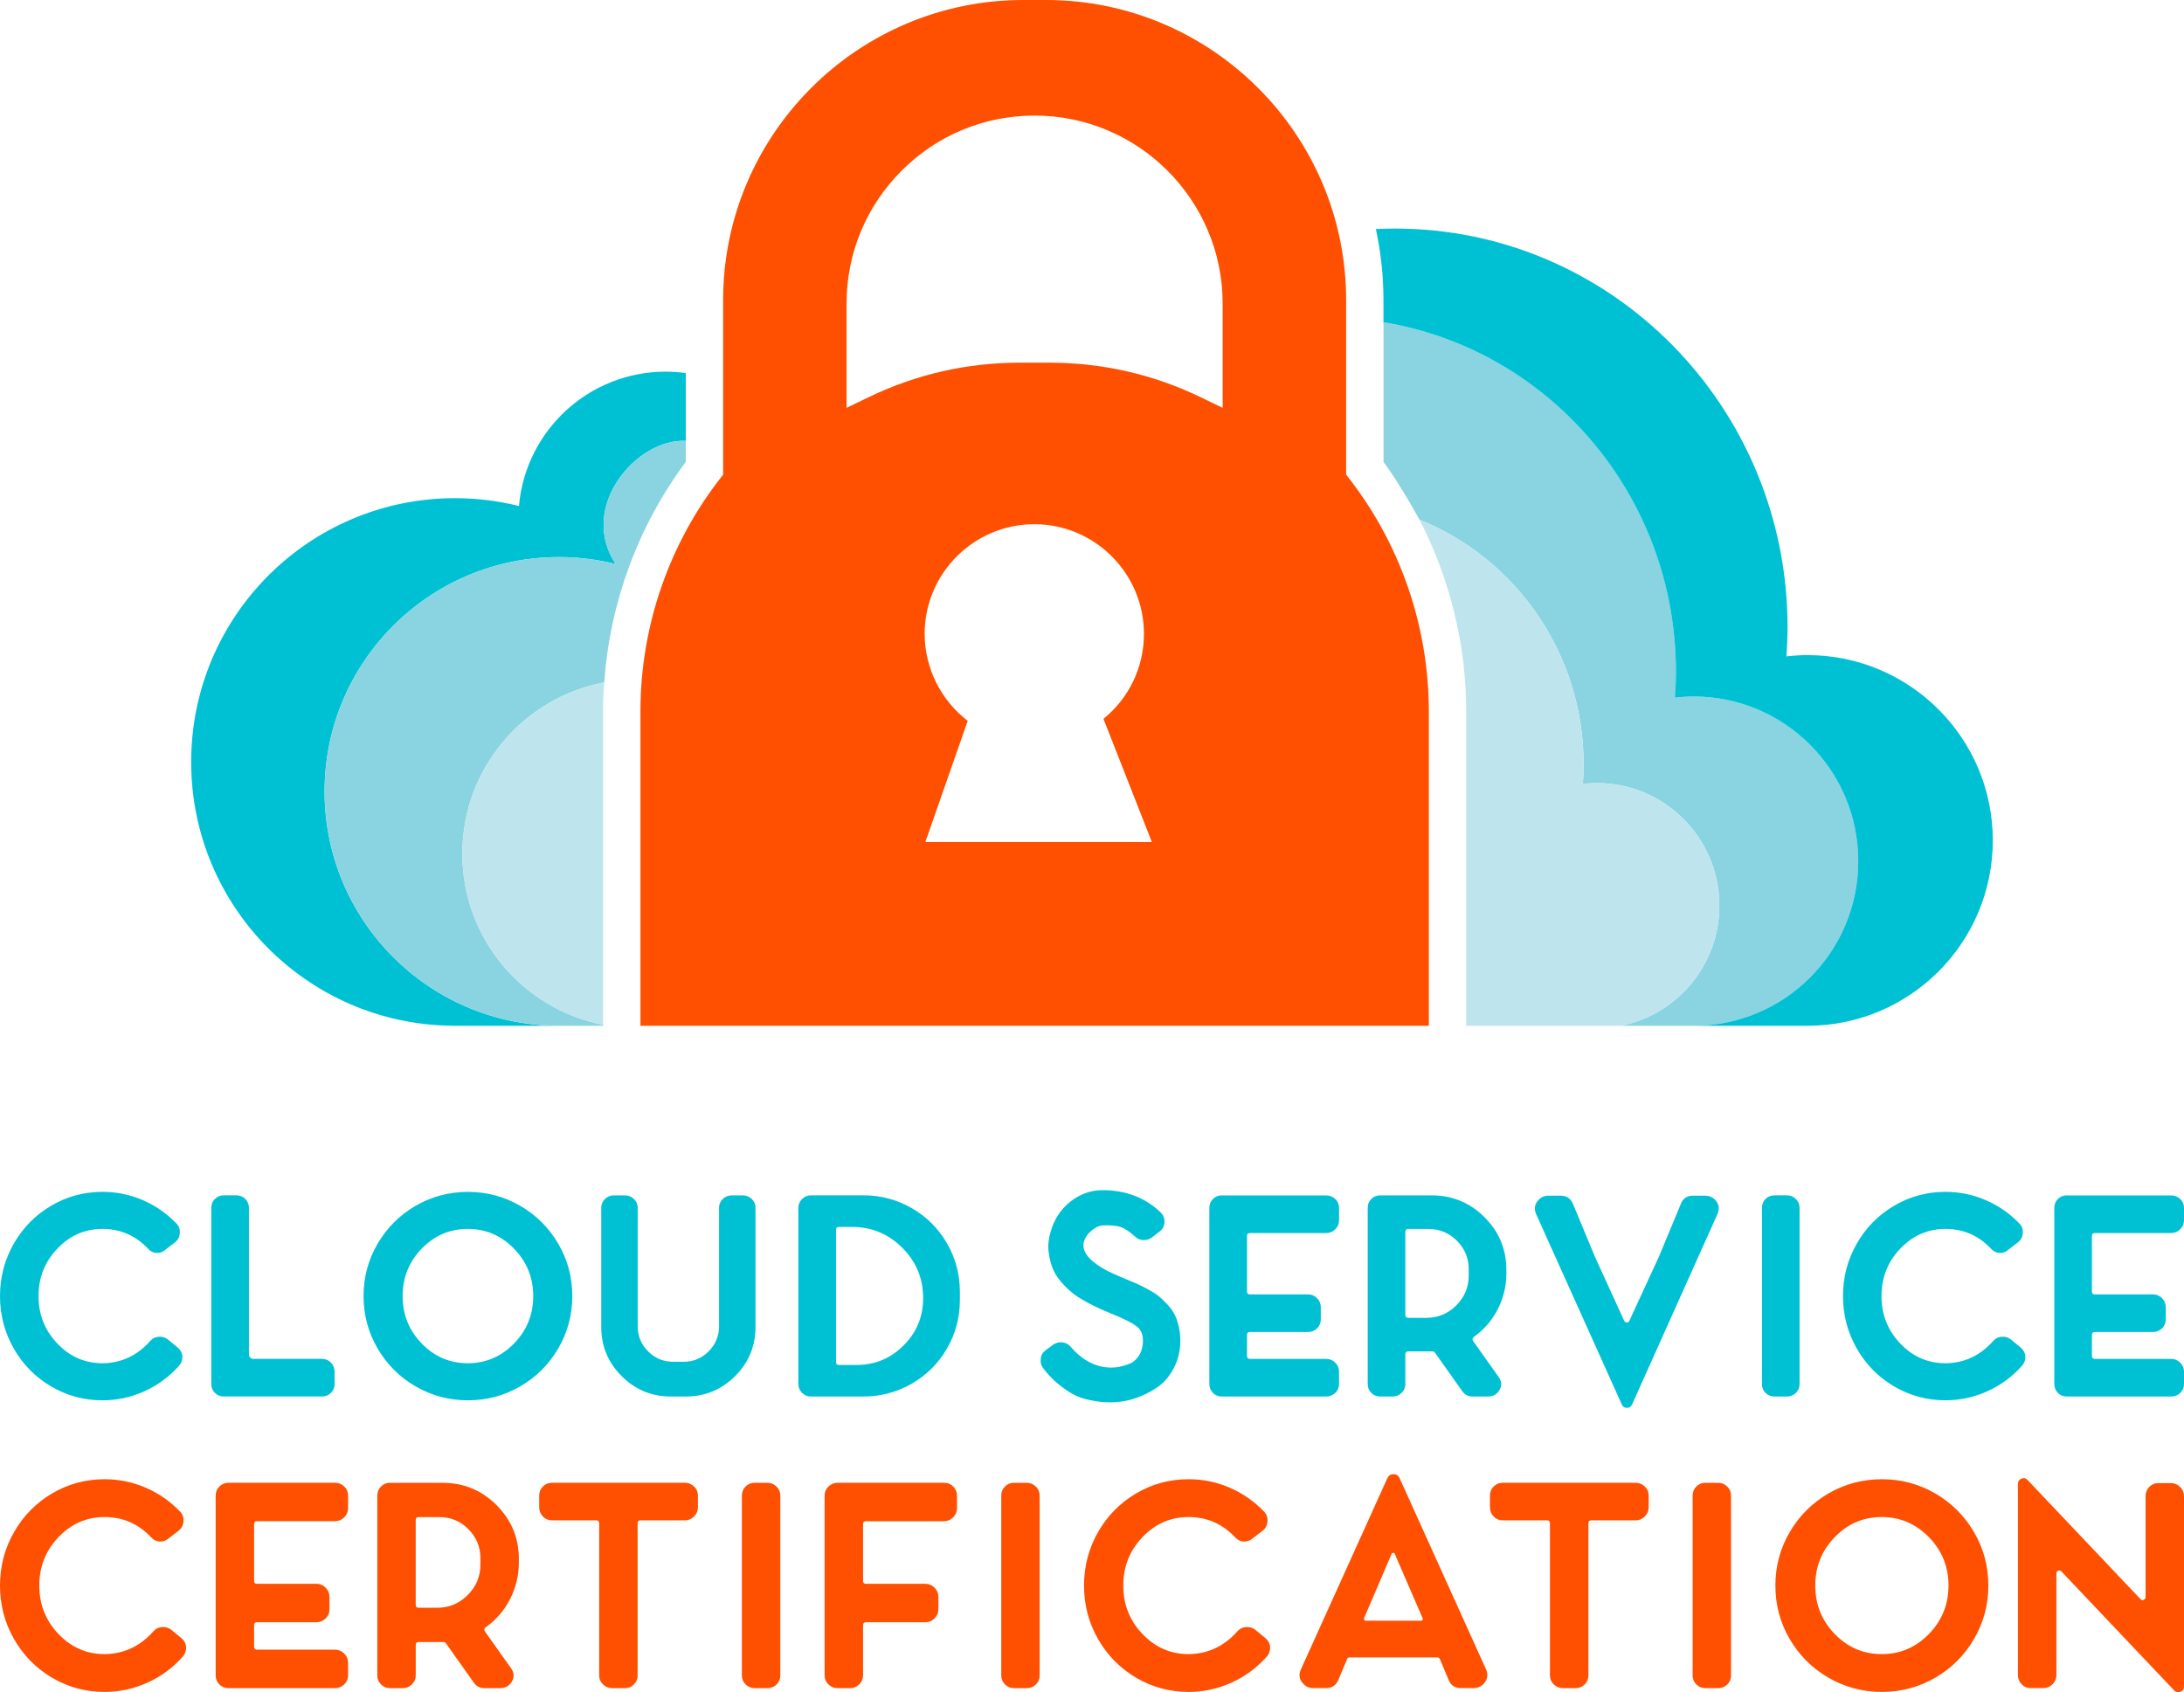 <?xml version="1.0" encoding="utf-8"?>
<!-- Generator: Adobe Illustrator 24.1.0, SVG Export Plug-In . SVG Version: 6.00 Build 0)  -->
<svg version="1.1" id="Layer_1" xmlns="http://www.w3.org/2000/svg" xmlns:xlink="http://www.w3.org/1999/xlink" x="0px" y="0px"
	 viewBox="0 0 719.74 557.73" style="enable-background:new 0 0 719.74 557.73;" xml:space="preserve">
<style type="text/css">
	.st0{fill:#FE5000;}
	.st1{fill:#00C1D4;}
	.st2{fill:#8AD4E1;}
	.st3{fill:#BEE5ED;}
</style>
<g>
	<path class="st0" d="M56.38,537.09c-0.91-0.65-1.93-0.92-3.07-0.83c-1.14,0.1-2.06,0.57-2.77,1.41c-1.36,1.56-2.89,2.9-4.58,4.04
		c-1.69,1.14-3.51,2-5.45,2.58c-1.95,0.58-3.96,0.88-6.04,0.88c-5.91,0-10.97-2.21-15.19-6.62c-4.22-4.41-6.33-9.74-6.33-15.97
		c0-6.23,2.11-11.55,6.33-15.97c4.22-4.41,9.28-6.62,15.19-6.62c6.04,0,11.16,2.24,15.38,6.72c0.78,0.85,1.7,1.3,2.77,1.36
		c1.07,0.07,2.03-0.26,2.87-0.97l3.41-2.63c0.97-0.78,1.49-1.79,1.56-3.02c0.13-1.23-0.23-2.3-1.07-3.21
		c-3.31-3.44-7.11-6.09-11.39-7.93c-4.28-1.85-8.8-2.78-13.53-2.78c-6.23,0-11.99,1.56-17.28,4.67c-5.29,3.12-9.48,7.37-12.56,12.76
		C1.54,510.35,0,516.22,0,522.58c0,6.36,1.54,12.24,4.62,17.62c3.08,5.39,7.27,9.64,12.56,12.76c5.29,3.11,11.05,4.67,17.28,4.67
		c4.93,0,9.65-1.02,14.17-3.07c4.51-2.05,8.42-4.95,11.73-8.71c0.71-0.91,1.04-1.95,0.97-3.12c-0.13-1.17-0.68-2.14-1.66-2.92
		L56.38,537.09L56.38,537.09z M75.27,488.7c-1.17,0-2.16,0.41-2.97,1.22c-0.81,0.81-1.22,1.8-1.22,2.97v59.3
		c0,1.17,0.4,2.16,1.22,2.97c0.81,0.81,1.8,1.22,2.97,1.22h35.15c1.17,0,2.17-0.4,3.02-1.22c0.84-0.81,1.27-1.8,1.27-2.97V548
		c0-1.17-0.42-2.17-1.27-3.02c-0.84-0.84-1.85-1.27-3.02-1.27H84.71c-0.65,0-0.97-0.33-0.97-0.97v-7.11c0-0.65,0.32-0.97,0.97-0.97
		h19.57c1.17,0,2.17-0.41,3.02-1.22c0.84-0.81,1.27-1.8,1.27-2.97v-4.19c0-1.17-0.42-2.17-1.27-3.02c-0.84-0.84-1.85-1.27-3.02-1.27
		H84.71c-0.65,0-0.97-0.32-0.97-0.97v-18.69c0-0.65,0.32-0.97,0.97-0.97h25.71c1.17,0,2.17-0.42,3.02-1.27
		c0.84-0.84,1.27-1.85,1.27-3.02v-4.19c0-1.17-0.42-2.16-1.27-2.97c-0.84-0.81-1.85-1.22-3.02-1.22H75.27L75.27,488.7z
		 M128.53,488.7c-1.17,0-2.16,0.41-2.97,1.22c-0.81,0.81-1.22,1.8-1.22,2.97v59.3c0,1.17,0.4,2.16,1.22,2.97
		c0.81,0.81,1.8,1.22,2.97,1.22h4.19c1.17,0,2.17-0.4,3.02-1.22c0.84-0.81,1.27-1.8,1.27-2.97v-10.03c0-0.65,0.32-0.97,0.97-0.97
		h6.72c0.45,0,0.91,0,1.36,0c0.39,0,0.68,0.13,0.88,0.39l9.25,13.05c0.84,1.17,1.98,1.75,3.41,1.75h5.16c1.49,0,2.66-0.52,3.51-1.56
		c1.3-1.69,1.33-3.38,0.1-5.06l-8.57-12.07c-0.33-0.59-0.23-1.04,0.29-1.36c3.44-2.47,6.12-5.58,8.03-9.35
		c1.91-3.76,2.87-7.76,2.87-11.98v-1.27c0-6.88-2.45-12.77-7.35-17.67c-4.9-4.9-10.83-7.35-17.77-7.35H128.53L128.53,488.7z
		 M158.32,515.67c0,3.89-1.4,7.24-4.19,10.03c-2.79,2.79-6.13,4.19-10.03,4.19h-6.13c-0.65,0-0.97-0.32-0.97-0.97v-27.94
		c0-0.65,0.32-0.97,0.97-0.97h6.82c3.76,0,6.96,1.33,9.59,3.99c2.63,2.66,3.94,5.84,3.94,9.54V515.67L158.32,515.67z M181.88,488.7
		c-1.17,0-2.16,0.41-2.97,1.22c-0.81,0.81-1.22,1.8-1.22,2.97v3.9c0,1.17,0.4,2.17,1.22,3.02c0.81,0.85,1.8,1.27,2.97,1.27h14.61
		c0.65,0,0.97,0.33,0.97,0.97v50.14c0,1.17,0.42,2.16,1.27,2.97c0.84,0.81,1.85,1.22,3.02,1.22h4.19c1.17,0,2.16-0.4,2.97-1.22
		c0.81-0.81,1.22-1.8,1.22-2.97v-50.14c0-0.65,0.32-0.97,0.97-0.97h14.61c1.17,0,2.17-0.42,3.02-1.27c0.84-0.84,1.27-1.85,1.27-3.02
		v-3.9c0-1.17-0.42-2.16-1.27-2.97c-0.85-0.81-1.85-1.22-3.02-1.22H181.88L181.88,488.7z M248.68,488.7c-1.17,0-2.16,0.41-2.97,1.22
		c-0.81,0.81-1.22,1.8-1.22,2.97v59.3c0,1.17,0.41,2.16,1.22,2.97c0.81,0.81,1.8,1.22,2.97,1.22h4.28c0.71,0,1.39-0.18,2.05-0.53
		c0.65-0.36,1.17-0.86,1.56-1.51c0.39-0.65,0.58-1.36,0.58-2.14v-59.3c0-1.17-0.42-2.16-1.27-2.97c-0.84-0.81-1.82-1.22-2.92-1.22
		H248.68L248.68,488.7z M276.04,488.7c-1.17,0-2.18,0.41-3.02,1.22c-0.85,0.81-1.27,1.8-1.27,2.97v59.3c0,1.17,0.42,2.16,1.27,2.97
		c0.84,0.81,1.85,1.22,3.02,1.22h4.09c1.17,0,2.17-0.4,3.02-1.22c0.84-0.81,1.27-1.8,1.27-2.97v-16.55c0-0.65,0.32-0.97,0.97-0.97
		h19.57c1.17,0,2.17-0.42,3.02-1.27c0.84-0.84,1.27-1.85,1.27-3.02v-4.09c0-1.17-0.42-2.17-1.27-3.02
		c-0.84-0.84-1.85-1.27-3.02-1.27h-19.57c-0.65,0-0.97-0.32-0.97-0.97v-18.69c0-0.65,0.32-0.97,0.97-0.97h25.7
		c1.17,0,2.17-0.42,3.02-1.27c0.84-0.84,1.27-1.85,1.27-3.02v-4.19c0-0.71-0.19-1.41-0.58-2.09c-0.39-0.68-0.91-1.2-1.56-1.56
		c-0.65-0.36-1.36-0.54-2.14-0.54H276.04L276.04,488.7z M334.16,488.7c-1.17,0-2.16,0.41-2.97,1.22c-0.81,0.81-1.22,1.8-1.22,2.97
		v59.3c0,1.17,0.4,2.16,1.22,2.97c0.81,0.81,1.8,1.22,2.97,1.22h4.28c0.71,0,1.4-0.18,2.04-0.53c0.65-0.36,1.17-0.86,1.56-1.51
		c0.39-0.65,0.58-1.36,0.58-2.14v-59.3c0-1.17-0.42-2.16-1.27-2.97c-0.84-0.81-1.82-1.22-2.92-1.22H334.16L334.16,488.7z
		 M413.62,537.09c-0.91-0.65-1.93-0.92-3.07-0.83c-1.14,0.1-2.06,0.57-2.78,1.41c-1.36,1.56-2.89,2.9-4.58,4.04
		c-1.69,1.14-3.51,2-5.45,2.58c-1.95,0.58-3.96,0.88-6.04,0.88c-5.91,0-10.97-2.21-15.19-6.62c-4.22-4.41-6.33-9.74-6.33-15.97
		c0-6.23,2.11-11.55,6.33-15.97c4.22-4.41,9.28-6.62,15.19-6.62c6.04,0,11.16,2.24,15.38,6.72c0.78,0.85,1.7,1.3,2.77,1.36
		c1.07,0.07,2.03-0.26,2.87-0.97l3.41-2.63c0.97-0.78,1.49-1.79,1.56-3.02c0.13-1.23-0.23-2.3-1.07-3.21
		c-3.31-3.44-7.11-6.09-11.39-7.93c-4.28-1.85-8.8-2.78-13.53-2.78c-6.23,0-11.99,1.56-17.28,4.67c-5.29,3.12-9.48,7.37-12.56,12.76
		c-3.08,5.39-4.62,11.26-4.62,17.62c0,6.36,1.54,12.24,4.62,17.62c3.08,5.39,7.27,9.64,12.56,12.76c5.29,3.11,11.05,4.67,17.28,4.67
		c4.93,0,9.66-1.02,14.17-3.07c4.51-2.05,8.42-4.95,11.73-8.71c0.71-0.91,1.04-1.95,0.97-3.12c-0.13-1.17-0.68-2.14-1.65-2.92
		L413.62,537.09L413.62,537.09z M459.23,485.87c-0.94,0-1.61,0.42-2,1.27l-28.53,63.1c-0.85,1.88-0.49,3.54,1.07,4.97
		c0.78,0.78,1.82,1.17,3.12,1.17h4.09c1.95,0,3.31-0.91,4.09-2.73l2.82-6.72c0.13-0.45,0.42-0.68,0.88-0.68h28.92
		c0.39,0,0.68,0.23,0.88,0.68l2.82,6.72c0.71,1.82,2.08,2.73,4.09,2.73h3.99c1.3,0,2.37-0.39,3.21-1.17
		c1.49-1.43,1.85-3.08,1.07-4.97l-28.53-63.1C460.84,486.3,460.17,485.87,459.23,485.87L459.23,485.87z M450.13,534.17
		c-0.26,0-0.44-0.1-0.54-0.29c-0.1-0.19-0.11-0.39-0.05-0.58l9.05-21.13c0.13-0.26,0.32-0.39,0.58-0.39c0.26,0,0.42,0.13,0.49,0.39
		l9.15,21.13c0.13,0.2,0.13,0.39,0,0.58c-0.13,0.2-0.29,0.29-0.49,0.29H450.13L450.13,534.17z M495.21,488.7
		c-1.17,0-2.16,0.41-2.97,1.22c-0.81,0.81-1.22,1.8-1.22,2.97v3.9c0,1.17,0.4,2.17,1.22,3.02c0.81,0.85,1.8,1.27,2.97,1.27h14.61
		c0.65,0,0.97,0.33,0.97,0.97v50.14c0,1.17,0.42,2.16,1.27,2.97c0.84,0.81,1.85,1.22,3.02,1.22h4.19c1.17,0,2.16-0.4,2.97-1.22
		c0.81-0.81,1.22-1.8,1.22-2.97v-50.14c0-0.65,0.32-0.97,0.97-0.97h14.6c1.17,0,2.17-0.42,3.02-1.27c0.84-0.84,1.27-1.85,1.27-3.02
		v-3.9c0-1.17-0.42-2.16-1.27-2.97c-0.84-0.81-1.85-1.22-3.02-1.22H495.21L495.21,488.7z M562,488.7c-1.17,0-2.16,0.41-2.97,1.22
		c-0.81,0.81-1.22,1.8-1.22,2.97v59.3c0,1.17,0.4,2.16,1.22,2.97c0.81,0.81,1.8,1.22,2.97,1.22h4.28c0.71,0,1.39-0.18,2.04-0.53
		c0.65-0.36,1.17-0.86,1.56-1.51c0.39-0.65,0.58-1.36,0.58-2.14v-59.3c0-1.17-0.42-2.16-1.27-2.97c-0.84-0.81-1.82-1.22-2.92-1.22
		H562L562,488.7z M589.8,504.96c-3.15,5.39-4.72,11.26-4.72,17.62c0,6.36,1.57,12.24,4.72,17.62c3.15,5.39,7.42,9.64,12.8,12.76
		c5.39,3.11,11.25,4.67,17.57,4.67s12.19-1.56,17.57-4.67c5.39-3.12,9.65-7.37,12.8-12.76c3.15-5.39,4.72-11.26,4.72-17.62
		c0-6.36-1.57-12.23-4.72-17.62c-3.15-5.39-7.42-9.64-12.8-12.76c-5.39-3.12-11.25-4.67-17.57-4.67s-12.19,1.56-17.57,4.67
		C597.22,495.32,592.95,499.57,589.8,504.96L589.8,504.96z M620.13,545.17c-6.04,0-11.2-2.21-15.48-6.62
		c-4.28-4.41-6.43-9.74-6.43-15.97c0-6.23,2.14-11.55,6.43-15.97c4.28-4.41,9.44-6.62,15.48-6.62s11.21,2.21,15.53,6.62
		c4.32,4.42,6.47,9.74,6.47,15.97c0,6.23-2.16,11.55-6.47,15.97C631.34,542.97,626.17,545.17,620.13,545.17L620.13,545.17z
		 M711.27,488.79c-1.17,0-2.16,0.42-2.97,1.27c-0.81,0.85-1.22,1.85-1.22,3.02v33.3c0,0.39-0.21,0.68-0.63,0.88
		c-0.42,0.2-0.76,0.13-1.02-0.19l-37.29-39.34c-0.58-0.58-1.25-0.71-2-0.39c-0.75,0.33-1.12,0.88-1.12,1.66v63.09
		c0,1.17,0.4,2.18,1.22,3.02c0.81,0.84,1.8,1.26,2.97,1.26h4.19c1.17,0,2.17-0.42,3.02-1.26c0.84-0.84,1.27-1.85,1.27-3.02v-33.49
		c0-0.45,0.19-0.76,0.58-0.92c0.39-0.16,0.74-0.08,1.07,0.24l37.19,39.24c0.39,0.39,0.84,0.59,1.36,0.59c0.26,0,0.49-0.07,0.68-0.2
		c0.78-0.26,1.17-0.81,1.17-1.65v-62.8c0-1.17-0.42-2.17-1.27-3.02c-0.84-0.84-1.85-1.27-3.02-1.27H711.27L711.27,488.79z"/>
	<path class="st1" d="M55.24,441.38c-0.89-0.64-1.89-0.91-3.01-0.81c-1.11,0.1-2.02,0.56-2.72,1.38c-1.34,1.53-2.83,2.85-4.48,3.96
		c-1.65,1.11-3.43,1.95-5.34,2.53c-1.91,0.57-3.88,0.86-5.91,0.86c-5.79,0-10.75-2.16-14.88-6.49c-4.13-4.32-6.2-9.54-6.2-15.65
		c0-6.1,2.07-11.32,6.2-15.64c4.13-4.32,9.09-6.49,14.88-6.49c5.91,0,10.94,2.19,15.07,6.58c0.76,0.83,1.67,1.27,2.72,1.33
		c1.05,0.07,1.99-0.25,2.81-0.95l3.34-2.58c0.95-0.76,1.46-1.75,1.53-2.96c0.13-1.21-0.22-2.26-1.05-3.15
		c-3.24-3.37-6.96-5.96-11.16-7.77c-4.2-1.81-8.62-2.72-13.26-2.72c-6.11,0-11.75,1.53-16.93,4.58c-5.18,3.05-9.29,7.22-12.31,12.5
		C1.51,415.18,0,420.94,0,427.17c0,6.23,1.51,11.99,4.53,17.27c3.02,5.28,7.12,9.44,12.31,12.5c5.18,3.05,10.83,4.58,16.93,4.58
		c4.83,0,9.46-1,13.88-3.01c4.42-2,8.25-4.85,11.5-8.54c0.7-0.89,1.02-1.91,0.95-3.05c-0.13-1.14-0.67-2.1-1.62-2.86L55.24,441.38
		L55.24,441.38z M83.57,447.87c-0.45,0-0.81-0.14-1.1-0.43c-0.29-0.29-0.43-0.65-0.43-1.1v-48.27c0-0.57-0.11-1.11-0.33-1.62
		c-0.22-0.51-0.52-0.95-0.91-1.34c-0.38-0.38-0.83-0.67-1.34-0.86c-0.51-0.19-1.02-0.29-1.53-0.29h-4.2c-1.14,0-2.12,0.4-2.91,1.19
		c-0.8,0.8-1.19,1.77-1.19,2.91v58.1c0,1.14,0.4,2.12,1.19,2.91c0.79,0.8,1.77,1.19,2.91,1.19h32.43c1.15,0,2.11-0.4,2.91-1.19
		c0.79-0.79,1.19-1.76,1.19-2.91v-4.1c0-1.14-0.4-2.13-1.19-2.96c-0.8-0.83-1.76-1.24-2.91-1.24H83.57L83.57,447.87z M124.44,409.9
		c-3.09,5.28-4.63,11.03-4.63,17.27c0,6.23,1.54,11.99,4.63,17.27c3.08,5.28,7.26,9.44,12.54,12.5c5.28,3.05,11.02,4.58,17.22,4.58
		s11.94-1.53,17.22-4.58c5.28-3.05,9.46-7.22,12.55-12.5c3.08-5.28,4.63-11.03,4.63-17.27c0-6.23-1.54-11.99-4.63-17.27
		c-3.09-5.28-7.27-9.45-12.55-12.5c-5.28-3.05-11.02-4.58-17.22-4.58s-11.94,1.53-17.22,4.58
		C131.71,400.46,127.53,404.62,124.44,409.9L124.44,409.9z M154.16,449.3c-5.91,0-10.97-2.16-15.17-6.49
		c-4.2-4.32-6.3-9.54-6.3-15.65c0-6.1,2.1-11.32,6.3-15.64c4.2-4.32,9.25-6.49,15.17-6.49c5.92,0,10.99,2.16,15.22,6.49
		c4.23,4.33,6.34,9.54,6.34,15.64c0,6.11-2.11,11.32-6.34,15.65C165.15,447.14,160.08,449.3,154.16,449.3L154.16,449.3z
		 M241.16,393.97c-1.15,0-2.13,0.4-2.96,1.19c-0.83,0.8-1.24,1.77-1.24,2.91v39.02c0,3.24-1.14,6.01-3.43,8.3
		c-2.29,2.29-5.06,3.43-8.3,3.43h-3.34c-3.24,0-6.01-1.14-8.3-3.43c-2.29-2.29-3.43-5.06-3.43-8.3v-39.02
		c0-1.15-0.41-2.11-1.24-2.91c-0.83-0.79-1.81-1.19-2.96-1.19h-3.72c-1.08,0-2.04,0.4-2.86,1.19c-0.83,0.8-1.24,1.77-1.24,2.91v39.3
		c0,6.3,2.24,11.69,6.72,16.17c4.48,4.48,9.9,6.73,16.26,6.73h4.87c6.36,0,11.78-2.24,16.27-6.73c4.48-4.48,6.72-9.87,6.72-16.17
		v-39.3c0-1.15-0.41-2.11-1.24-2.91c-0.83-0.79-1.81-1.19-2.96-1.19H241.16L241.16,393.97z M267.2,393.97
		c-1.08,0-2.04,0.4-2.86,1.19c-0.83,0.8-1.24,1.77-1.24,2.91v58.1c0,1.14,0.41,2.12,1.24,2.91c0.83,0.8,1.78,1.19,2.86,1.19h17.27
		c5.79,0,11.13-1.42,16.03-4.25c4.9-2.83,8.76-6.69,11.59-11.59c2.83-4.9,4.24-10.24,4.24-16.03v-2.58c0-5.79-1.42-11.13-4.24-16.03
		c-2.83-4.9-6.69-8.76-11.59-11.59c-4.9-2.83-10.24-4.25-16.03-4.25H267.2L267.2,393.97z M304.22,427.93
		c0,6.04-2.15,11.21-6.44,15.5c-4.29,4.29-9.46,6.44-15.5,6.44h-5.82c-0.64,0-0.95-0.35-0.95-1.05v-43.4c0-0.7,0.32-1.05,0.95-1.05
		h4.29c6.49,0,12.02,2.29,16.6,6.87c4.58,4.58,6.87,10.11,6.87,16.6V427.93L304.22,427.93z M370.78,421.45
		c-3.43-1.4-5.88-2.54-7.35-3.44c-4.96-2.92-7.03-5.88-6.2-8.87c0.44-1.4,1.3-2.61,2.58-3.63c1.27-1.02,2.42-1.56,3.43-1.62
		c2.54-0.13,4.53,0.03,5.96,0.48c1.43,0.45,3.07,1.53,4.91,3.24c0.76,0.7,1.65,1.07,2.67,1.1c1.02,0.03,1.94-0.24,2.77-0.81l2.58-2
		c1.02-0.76,1.56-1.8,1.62-3.1c0.06-1.3-0.38-2.4-1.33-3.29c-5.09-4.83-11.45-7.25-19.08-7.25c-3.88,0-7.41,1.26-10.59,3.77
		c-3.18,2.51-5.34,5.8-6.49,9.87c-0.7,2.23-0.94,4.36-0.72,6.39c0.22,2.04,0.64,3.85,1.24,5.44c0.6,1.59,1.51,3.1,2.72,4.53
		c1.21,1.43,2.42,2.64,3.62,3.62c1.21,0.99,2.54,1.89,4.01,2.72c1.97,1.21,4.96,2.64,8.97,4.29c4.58,1.85,7.54,3.37,8.87,4.58
		c1.34,1.21,1.88,3.02,1.62,5.44c-0.13,1.65-0.62,3.07-1.48,4.24c-0.86,1.18-1.91,1.99-3.15,2.43c-1.24,0.44-2.29,0.75-3.15,0.91
		c-0.86,0.16-1.7,0.24-2.53,0.24c-5.03,0-9.51-2.29-13.45-6.87c-0.7-0.83-1.59-1.3-2.67-1.43c-1.08-0.13-2.07,0.1-2.96,0.67
		l-2.48,1.81c-1.02,0.7-1.59,1.62-1.72,2.77c-0.19,1.21,0.06,2.29,0.76,3.24c1.59,2.1,3.34,3.91,5.25,5.44
		c1.91,1.53,3.59,2.66,5.06,3.39c1.46,0.73,3.11,1.29,4.96,1.67c1.84,0.38,3.19,0.6,4.05,0.67c0.86,0.06,1.89,0.1,3.1,0.1
		c1.34,0,2.83-0.14,4.48-0.43c1.65-0.29,3.51-0.86,5.58-1.72c2.07-0.86,3.96-1.92,5.68-3.19c1.72-1.27,3.23-3.02,4.53-5.25
		c1.3-2.23,2.11-4.77,2.43-7.63c0.19-1.97,0.13-3.85-0.19-5.63c-0.32-1.78-0.76-3.31-1.34-4.58c-0.57-1.27-1.42-2.51-2.53-3.72
		c-1.11-1.21-2.13-2.18-3.05-2.91c-0.92-0.73-2.16-1.51-3.72-2.34c-1.56-0.83-2.75-1.42-3.58-1.77c-0.83-0.35-2-0.84-3.53-1.48
		L370.78,421.45L370.78,421.45z M402.64,393.97c-1.15,0-2.12,0.4-2.91,1.19c-0.8,0.8-1.19,1.77-1.19,2.91v58.1
		c0,1.14,0.4,2.12,1.19,2.91c0.79,0.8,1.76,1.19,2.91,1.19h34.44c1.14,0,2.13-0.4,2.96-1.19c0.83-0.79,1.24-1.76,1.24-2.91v-4.1
		c0-1.14-0.41-2.13-1.24-2.96c-0.83-0.83-1.81-1.24-2.96-1.24H411.9c-0.64,0-0.95-0.32-0.95-0.95v-6.96c0-0.64,0.32-0.95,0.95-0.95
		h19.17c1.15,0,2.13-0.4,2.96-1.19c0.83-0.79,1.24-1.77,1.24-2.91v-4.1c0-1.15-0.42-2.13-1.24-2.96c-0.83-0.83-1.81-1.24-2.96-1.24
		H411.9c-0.64,0-0.95-0.32-0.95-0.95v-18.32c0-0.64,0.32-0.95,0.95-0.95h25.19c1.14,0,2.13-0.41,2.96-1.24
		c0.83-0.83,1.24-1.81,1.24-2.96v-4.1c0-1.15-0.41-2.11-1.24-2.91c-0.83-0.79-1.81-1.19-2.96-1.19H402.64L402.64,393.97z
		 M454.83,393.97c-1.14,0-2.12,0.4-2.91,1.19c-0.8,0.8-1.19,1.77-1.19,2.91v58.1c0,1.14,0.4,2.12,1.19,2.91
		c0.79,0.8,1.77,1.19,2.91,1.19h4.1c1.14,0,2.13-0.4,2.96-1.19c0.83-0.79,1.24-1.76,1.24-2.91v-9.83c0-0.63,0.32-0.95,0.95-0.95
		h6.58c0.44,0,0.89,0,1.34,0c0.38,0,0.67,0.13,0.86,0.38l9.06,12.78c0.83,1.15,1.94,1.72,3.34,1.72h5.06c1.46,0,2.61-0.51,3.43-1.53
		c1.27-1.65,1.3-3.31,0.1-4.96l-8.4-11.83c-0.32-0.57-0.22-1.02,0.29-1.34c3.37-2.42,5.99-5.47,7.87-9.16
		c1.88-3.69,2.81-7.6,2.81-11.73v-1.24c0-6.74-2.4-12.51-7.2-17.31c-4.8-4.8-10.61-7.2-17.41-7.2H454.83L454.83,393.97z
		 M484.02,420.4c0,3.82-1.37,7.09-4.1,9.83c-2.73,2.74-6.01,4.1-9.83,4.1h-6.01c-0.64,0-0.95-0.32-0.95-0.95v-27.38
		c0-0.63,0.32-0.95,0.95-0.95h6.68c3.69,0,6.82,1.3,9.4,3.91c2.58,2.61,3.86,5.72,3.86,9.35V420.4L484.02,420.4z M557.95,394.07
		c-1.97,0-3.31,0.89-4.01,2.67l-7.25,17.46l-9.73,21.08c-0.13,0.38-0.4,0.57-0.81,0.57c-0.42,0-0.72-0.19-0.91-0.57l-9.63-21.08
		l-7.25-17.46c-0.76-1.78-2.13-2.67-4.1-2.67h-3.91c-1.27,0-2.29,0.38-3.05,1.15c-1.53,1.4-1.88,3.05-1.05,4.96l28.24,62.77
		c0.32,0.7,0.87,1.05,1.67,1.05c0.79,0,1.35-0.35,1.67-1.05l28.14-62.77c0.83-1.91,0.51-3.56-0.95-4.96
		c-0.83-0.76-1.88-1.15-3.15-1.15H557.95L557.95,394.07z M584.75,393.97c-1.14,0-2.11,0.4-2.91,1.19c-0.8,0.8-1.19,1.77-1.19,2.91
		v58.1c0,1.14,0.4,2.12,1.19,2.91c0.79,0.8,1.77,1.19,2.91,1.19h4.2c0.7,0,1.37-0.17,2-0.53c0.64-0.35,1.15-0.84,1.53-1.48
		c0.38-0.63,0.57-1.34,0.57-2.1v-58.1c0-1.15-0.41-2.11-1.24-2.91c-0.83-0.79-1.78-1.19-2.86-1.19H584.75L584.75,393.97z
		 M662.59,441.38c-0.89-0.64-1.89-0.91-3-0.81c-1.11,0.1-2.02,0.56-2.72,1.38c-1.34,1.53-2.83,2.85-4.48,3.96
		c-1.66,1.11-3.43,1.95-5.34,2.53c-1.91,0.57-3.88,0.86-5.92,0.86c-5.79,0-10.75-2.16-14.88-6.49c-4.13-4.32-6.2-9.54-6.2-15.65
		c0-6.1,2.07-11.32,6.2-15.64c4.13-4.32,9.09-6.49,14.88-6.49c5.92,0,10.94,2.19,15.07,6.58c0.76,0.83,1.67,1.27,2.72,1.33
		c1.05,0.07,1.99-0.25,2.81-0.95l3.34-2.58c0.95-0.76,1.46-1.75,1.53-2.96c0.13-1.21-0.22-2.26-1.05-3.15
		c-3.24-3.37-6.96-5.96-11.16-7.77c-4.2-1.81-8.62-2.72-13.26-2.72c-6.1,0-11.75,1.53-16.93,4.58c-5.18,3.05-9.29,7.22-12.31,12.5
		c-3.02,5.28-4.53,11.03-4.53,17.27c0,6.23,1.51,11.99,4.53,17.27c3.02,5.28,7.12,9.44,12.31,12.5c5.18,3.05,10.83,4.58,16.93,4.58
		c4.83,0,9.46-1,13.88-3.01c4.42-2,8.25-4.85,11.5-8.54c0.7-0.89,1.02-1.91,0.95-3.05c-0.13-1.14-0.67-2.1-1.62-2.86L662.59,441.38
		L662.59,441.38z M681.1,393.97c-1.15,0-2.11,0.4-2.91,1.19c-0.8,0.8-1.19,1.77-1.19,2.91v58.1c0,1.14,0.4,2.12,1.19,2.91
		c0.79,0.8,1.76,1.19,2.91,1.19h34.44c1.14,0,2.13-0.4,2.96-1.19c0.83-0.79,1.24-1.76,1.24-2.91v-4.1c0-1.14-0.41-2.13-1.24-2.96
		c-0.83-0.83-1.81-1.24-2.96-1.24h-25.19c-0.64,0-0.95-0.32-0.95-0.95v-6.96c0-0.64,0.32-0.95,0.95-0.95h19.18
		c1.15,0,2.13-0.4,2.96-1.19c0.83-0.79,1.24-1.77,1.24-2.91v-4.1c0-1.15-0.41-2.13-1.24-2.96c-0.83-0.83-1.81-1.24-2.96-1.24h-19.18
		c-0.64,0-0.95-0.32-0.95-0.95v-18.32c0-0.64,0.32-0.95,0.95-0.95h25.19c1.14,0,2.13-0.41,2.96-1.24c0.83-0.83,1.24-1.81,1.24-2.96
		v-4.1c0-1.15-0.41-2.11-1.24-2.91c-0.83-0.79-1.81-1.19-2.96-1.19H681.1L681.1,393.97z"/>
	<path class="st2" d="M473.12,183.03L473.12,183.03z M476.55,192.47L476.55,192.47z M482.78,224.48L482.78,224.48z M612.4,283.82
		c0-29.97-24.3-54.26-54.26-54.26c-2.08,0-4.13,0.14-6.16,0.37c0.21-2.83,0.34-5.67,0.34-8.55c0-58.05-41.73-106.17-96.38-115.17
		v46.04c6.35,8.52,13.29,21.79,11.86,19.03c31.66,12.73,54.09,44.04,54.09,80.73c0,2.14-0.1,4.26-0.25,6.36
		c1.51-0.17,3.03-0.28,4.58-0.28c22.31,0,40.39,18.08,40.39,40.39c0,19.6-13.96,35.92-32.47,39.6c0,0,22.04,0,24.01,0
		C588.1,338.08,612.4,313.79,612.4,283.82L612.4,283.82z"/>
	<path class="st0" d="M395.58,130.87c-15.6-7.52-32.36-11.34-49.82-11.34h-9.6c-17.46,0-34.22,3.81-49.82,11.34l-7.35,3.55v-8.17
		v-26.19c0-16.55,6.45-32.12,18.15-43.82c11.7-11.71,27.27-18.15,43.82-18.15c34.17,0,61.97,27.8,61.97,61.97v26.19v8.17
		L395.58,130.87L395.58,130.87z M318.91,237.58c-8.84-6.79-14.19-17.43-14.19-28.67c0-19.92,16.21-36.14,36.14-36.14
		c19.92,0,36.13,16.21,36.13,36.14c0,10.99-4.92,21.18-13.34,28.01c4.4,11.21,8.81,22.41,13.21,33.62l2.75,7h-7.52h-59.93h-7.22
		l2.39-6.82C311.18,259.67,315.04,248.62,318.91,237.58 M470.87,332.96v-98.57c0-28.28-9.66-55.88-27.25-77.95V98.91
		C443.62,44.37,399.25,0,344.72,0h-7.5c-54.54,0-98.91,44.37-98.91,98.91v57.53c-17.59,22.06-27.25,49.67-27.25,77.95v98.57v5.13
		h5.13h249.56h5.13V332.96L470.87,332.96z"/>
	<path class="st1" d="M226,152.25L226,152.25C208.4,175.86,208.4,175.86,226,152.25L226,152.25z M226,145.31v-22.36
		c-2.17-0.29-4.37-0.46-6.62-0.46c-25.38,0-46.18,19.47-48.36,44.28c-6.75-1.68-13.8-2.58-21.07-2.58
		c-48.02,0-86.95,38.93-86.95,86.95c0,47.72,38.45,86.45,86.06,86.93v0.02h49.68v0h-15.32v-0.02
		c-42.29-0.43-76.45-34.83-76.45-77.22c0-42.66,34.58-77.24,77.24-77.24c6.46,0,12.72,0.8,18.71,2.3
		C190.39,167.12,209.81,144.44,226,145.31L226,145.31z"/>
	<path class="st2" d="M226,152.25c0,0,0-6.08,0-6.94c-16.19-0.87-35.61,21.81-23.07,40.59c-5.99-1.49-12.26-2.3-18.71-2.3
		c-42.66,0-77.24,34.58-77.24,77.24c0,42.39,34.16,76.79,76.45,77.22v0.02h15.32v-0.34c-26.43-5.18-46.38-28.42-46.38-56.37
		c0-28.08,20.15-51.43,46.77-56.46C200.96,198.71,210.28,173.33,226,152.25L226,152.25z"/>
	<path class="st3" d="M199.13,224.92c-26.62,5.03-46.77,28.37-46.77,56.46c0,27.95,19.95,51.19,46.38,56.37v-4.79v-98.57
		C198.75,231.22,198.91,228.07,199.13,224.92L199.13,224.92z"/>
	<path class="st1" d="M656.73,277c0-33.74-27.35-61.09-61.09-61.09c-2.35,0-4.65,0.16-6.93,0.42c0.24-3.18,0.38-6.39,0.38-9.62
		c0-72.56-57.92-131.38-129.36-131.38c-2.12,0-4.22,0.06-6.31,0.16c1.63,7.56,2.5,15.38,2.5,23.42v7.3
		c54.65,9,96.38,57.13,96.38,115.17c0,2.88-0.13,5.72-0.34,8.55c2.02-0.23,4.07-0.37,6.16-0.37c29.97,0,54.26,24.29,54.26,54.26
		c0,29.96-24.29,54.25-54.25,54.26c0,0,35.28,0,37.5,0C629.38,338.08,656.73,310.73,656.73,277L656.73,277z M558.11,338.08
		L558.11,338.08z"/>
	<path class="st3" d="M566.6,298.48c0-22.31-18.08-40.39-40.39-40.39c-1.55,0-3.08,0.11-4.58,0.28c0.16-2.1,0.25-4.22,0.25-6.36
		c0-36.69-22.43-67.99-54.09-80.73c10.01,19.41,15.39,41.11,15.39,63.11v98.57v5.13v0h50.95C552.64,334.4,566.6,318.08,566.6,298.48
		L566.6,298.48z"/>
</g>
</svg>